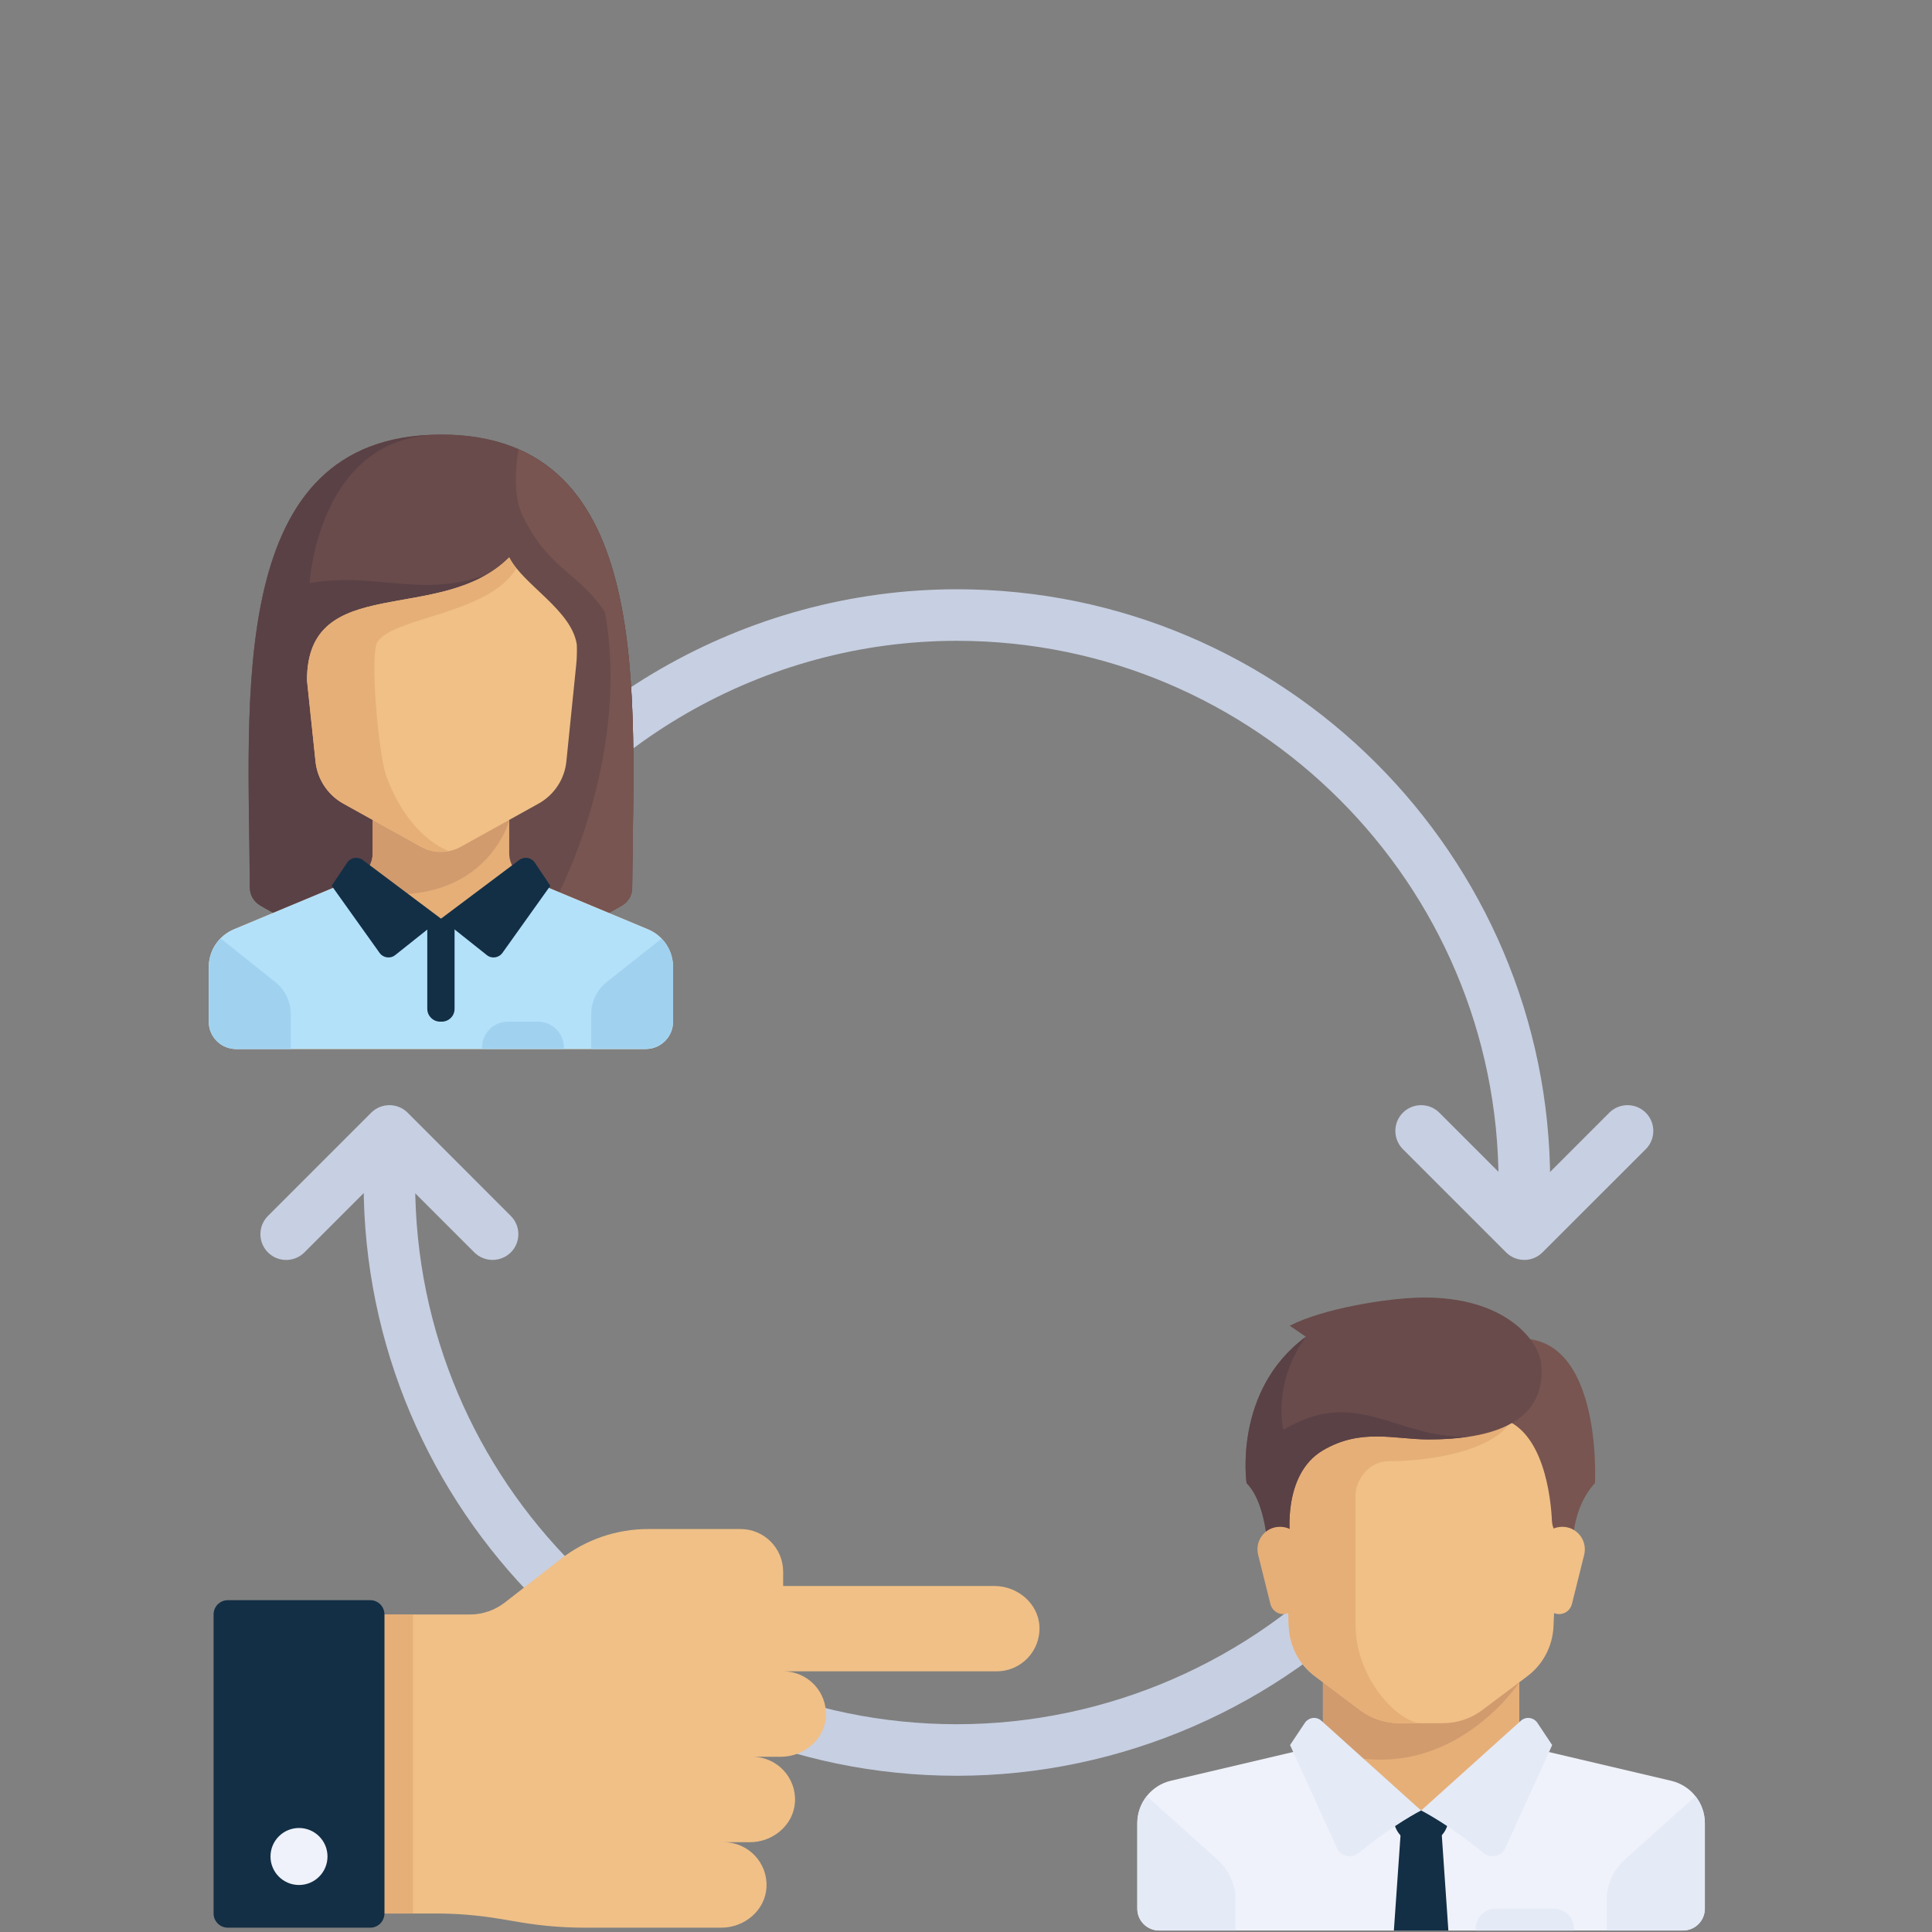 <?xml version="1.0" encoding="utf-8"?>
<!-- Generator: Adobe Illustrator 19.1.0, SVG Export Plug-In . SVG Version: 6.00 Build 0)  -->
<svg version="1.1"
	 id="svg8" xmlns:dc="http://purl.org/dc/elements/1.1/" xmlns:cc="http://creativecommons.org/ns#" xmlns:rdf="http://www.w3.org/1999/02/22-rdf-syntax-ns#" xmlns:svg="http://www.w3.org/2000/svg" xmlns:sodipodi="http://sodipodi.sourceforge.net/DTD/sodipodi-0.dtd" xmlns:inkscape="http://www.inkscape.org/namespaces/inkscape" sodipodi:docname="select-mORs.svg" inkscape:version="0.92.1 r15371"
	 xmlns="http://www.w3.org/2000/svg" xmlns:xlink="http://www.w3.org/1999/xlink" x="0px" y="0px" viewBox="0 0 1000 1000"
	 style="enable-background:new 0 0 1000 1000;" xml:space="preserve">
<rect x="0" y="0" width="1000" height="1000" fill="#808080" stroke="none"/>
<style type="text/css">
	.st0{fill:#C7CFE2;}
	.st1{fill:#E6AF78;}
	.st2{fill:#EFF2FA;}
	.st3{fill:#D29B6E;}
	.st4{fill:#F0C087;}
	.st5{fill:#E4EAF6;}
	.st6{fill:#132F45;}
	.st7{fill:#785550;}
	.st8{fill:#694B4B;}
	.st9{fill:#5A4146;}
	.st10{fill:#B4E1FA;}
	.st11{fill:#A0D2F0;}
</style>
<sodipodi:namedview  showgrid="false" inkscape:cy="801.0064" inkscape:cx="177.71923" inkscape:zoom="0.39785156" borderopacity="1.0" bordercolor="#666666" pagecolor="#ffffff" id="base" inkscape:window-maximized="1" inkscape:pageshadow="2" inkscape:pageopacity="0.0" inkscape:window-y="-8" inkscape:window-x="-8" inkscape:document-units="mm" inkscape:window-height="715" inkscape:window-width="1366" inkscape:current-layer="layer1">
	</sodipodi:namedview>
<g id="layer1" inkscape:label="Layer 1" inkscape:groupmode="layer">
	<g id="g1148" transform="matrix(0.413,0,0,0.413,-0.333,-0.079)">
		<g id="g977">
			<path id="path973" inkscape:connector-curvature="0" class="st0" d="M1911.2,1514.5c-17.9,0-32.3-14.5-32.3-32.3
				c0-374.3-304.5-678.9-678.9-678.9c-241.6,0-466.9,130.1-588,339.5c-9,15.5-28.8,20.8-44.1,11.8c-15.5-9-20.8-28.7-11.8-44.1
				c132.6-229.3,379.4-371.8,644-371.8c409.9,0,743.5,333.5,743.5,743.5C1943.5,1500.1,1929,1514.5,1911.2,1514.5z"/>
			<path id="path975" inkscape:connector-curvature="0" class="st0" d="M1200,2225.7c-409.9,0-743.5-333.5-743.5-743.5
				c0-17.9,14.5-32.3,32.3-32.3c17.8,0,32.3,14.5,32.3,32.3c0,374.3,304.5,678.9,678.9,678.9c187.5,0,368.6-78.7,496.6-216
				c12.2-13.1,32.7-13.8,45.7-1.6c13.1,12.2,13.8,32.7,1.6,45.7C1603.7,2139.5,1405.5,2225.7,1200,2225.7L1200,2225.7z"/>
		</g>
		<polygon id="polygon979" class="st1" points="1781.9,2296.5 1904.9,2187.1 1904.9,2091.4 1658.8,2091.4 1658.8,2187.1 		"/>
		<path id="path981" inkscape:connector-curvature="0" class="st2" d="M2095.3,2232l-169.3-39.8c-2.6-0.6-4.9-1.6-7.1-2.9l-137.1,80
			l-131.7-83.9c-3.4,3.2-7.7,5.6-12.5,6.7l-169.3,39.8c-24.7,5.8-42.2,27.9-42.2,53.3v107.1c0,15.1,12.2,27.3,27.3,27.3H2110
			c15.1,0,27.3-12.2,27.3-27.3v-107.1C2137.5,2259.8,2120,2237.8,2095.3,2232L2095.3,2232z"/>
		<path id="path983" inkscape:connector-curvature="0" class="st3" d="M1658.8,2091.4v101c155,55.8,246.2-83.9,246.2-83.9v-17
			H1658.8z"/>
		<path id="path985" inkscape:connector-curvature="0" class="st4" d="M1604.1,1776.9l11.9,262.2c1.1,24.5,13.1,47.2,32.8,61.9
			l56.5,42.4c14.2,10.7,31.5,16.4,49.2,16.4h54.7c17.7,0,35-5.7,49.2-16.4l56.5-42.4c19.6-14.7,31.6-37.4,32.8-61.9l11.9-262.2
			L1604.1,1776.9z"/>
		<path id="path987" inkscape:connector-curvature="0" class="st1" d="M1740.8,1831.5c54.7,0,136.7-13.7,156.3-54.7h-293l11.9,262.2
			c1.1,24.5,13.1,47.2,32.8,61.9l56.5,42.4c14.2,10.7,31.5,16.4,49.2,16.4h27.3c-27.3,0-82.1-54.7-82.1-123.1
			c0-33.5,0-123.1,0-164.1C1699.8,1858.9,1713.5,1831.5,1740.8,1831.5L1740.8,1831.5z"/>
		<g id="g993">
			<path id="path989" inkscape:connector-curvature="0" class="st5" d="M2037,2330.9l88.7-79.6c7.4,9.4,11.8,21.2,11.8,33.9v107.1
				c0,15.1-12.2,27.3-27.3,27.3h-95.7v-37.9C2014.3,2362.3,2022.6,2343.8,2037,2330.9L2037,2330.9z"/>
			<path id="path991" inkscape:connector-curvature="0" class="st5" d="M1526.7,2330.9l-88.7-79.6c-7.4,9.4-11.8,21.2-11.8,33.9
				v107.1c0,15.1,12.2,27.3,27.3,27.3h95.8v-37.9C1549.4,2362.3,1541.1,2343.8,1526.7,2330.9L1526.7,2330.9z"/>
		</g>
		<polygon id="polygon995" class="st6" points="1807.5,2296.5 1816,2419.7 1747.7,2419.7 1756.3,2296.5 		"/>
		<path id="path997" inkscape:connector-curvature="0" class="st6" d="M1816,2269.2h-68.4v9.9c0,17.2,13.9,31.1,31.1,31.1h6.2
			c17.2,0,31.1-13.9,31.1-31.1L1816,2269.2L1816,2269.2z"/>
		<g id="g1003">
			<path id="path999" inkscape:connector-curvature="0" class="st5" d="M1656.8,2156.7l125,112.5c0,0-35,17.7-78.2,53.3
				c-8.9,7.4-22.4,4.3-27.2-6.1l-58.8-129.2l18.6-27.9C1641,2152.4,1650.6,2151.1,1656.8,2156.7z"/>
			<path id="path1001" inkscape:connector-curvature="0" class="st5" d="M1906.9,2156.7l-125,112.5c0,0,35,17.7,78.2,53.3
				c8.9,7.4,22.4,4.3,27.2-6.1l58.8-129.2l-18.6-27.9C1922.8,2152.4,1913.1,2151.1,1906.9,2156.7z"/>
		</g>
		<path id="path1005" inkscape:connector-curvature="0" class="st7" d="M1864.8,1686.2l12.9,90.6c58.5,11.7,67,103.5,68.1,129.8
			c0.2,4.7,1.8,9.4,4.3,13.4l22.3,34.6c0,0-7.7-57.3,27.3-95.7C1999.8,1858.9,2011.8,1631.5,1864.8,1686.2L1864.8,1686.2z"/>
		<path id="path1007" inkscape:connector-curvature="0" class="st4" d="M1986.2,1948.8l-15.4,61.8c-1.9,7.3-8.4,12.5-16,12.5l0,0
			c-8.3,0-15.3-6.2-16.3-14.4l-7.9-63.2c-2.1-16.9,11.1-31.8,28.1-31.8h0.1C1977.1,1913.6,1990.6,1930.9,1986.2,1948.8
			L1986.2,1948.8z"/>
		<path id="path1009" inkscape:connector-curvature="0" class="st8" d="M1617.2,1661.7l20.2,13.8c-91.4,67.5-74.3,183.4-74.3,183.4
			c27.3,27.3,27.3,95.7,27.3,95.7l27.3-27.3c0,0-10.5-79,41-109.4c47.9-28.2,89.7-13.7,132.5-13.7c114.5,0,146.6-43.1,141-95.7
			c-2.9-27.2-44.4-83.9-150.5-82.1C1739.1,1627.1,1658.8,1640.1,1617.2,1661.7L1617.2,1661.7z"/>
		<path id="path1011" inkscape:connector-curvature="0" class="st9" d="M1609.2,1792.2c0,0-14.6-57.3,28.2-116.7
			c-91.4,67.5-74.3,183.4-74.3,183.4c27.3,27.3,27.3,95.7,27.3,95.7l27.3-27.3c0,0-10.5-79,41-109.4c47.9-28.2,89.7-13.7,132.5-13.7
			c18.7,0,34.8-1.2,49.3-3.4C1752.4,1803.7,1700.4,1736.9,1609.2,1792.2L1609.2,1792.2z"/>
		<path id="path1013" inkscape:connector-curvature="0" class="st1" d="M1577.6,1948.8l15.4,61.8c1.9,7.3,8.4,12.5,16,12.5l0,0
			c8.3,0,15.3-6.2,16.3-14.4l7.9-63.2c2.1-16.9-11.1-31.8-28.1-31.8h-0.1C1586.6,1913.6,1573.1,1930.9,1577.6,1948.8L1577.6,1948.8z
			"/>
		<path id="path1015" inkscape:connector-curvature="0" class="st5" d="M1948.4,2392.3h-73.3c-13.7,0-24.9,11.2-24.9,24.9v2.5h123.1
			v-2.5C1973.4,2403.4,1962.2,2392.3,1948.4,2392.3z"/>
		<path id="path1017" inkscape:connector-curvature="0" class="st8" d="M553.5,544.8c-270.9,0-240.8,329.4-239.6,568.1
			c0.1,9,4.8,17.1,12.5,21.8c30,18.1,112.4,60.4,227.1,60.4s197.1-42.3,227.1-60.4c7.7-4.6,12.5-12.8,12.5-21.8
			C794.3,874.2,824.3,544.8,553.5,544.8z"/>
		<path id="path1019" inkscape:connector-curvature="0" class="st9" d="M536.1,545.4c-252,14.2-223.4,334-222.2,567.5
			c0.1,9,4.8,17.1,12.5,21.8c30,18.1,112.4,60.4,227.1,60.4L621.9,716"/>
		<path id="path1021" inkscape:connector-curvature="0" class="st8" d="M553.5,544.8c-154,0-164.7,186.1-164.7,186.1
			c88.8-14.9,143.3,22.5,233.2-14.9l-68.5,479.2c114.7,0,197.1-42.3,227.1-60.4c7.7-4.6,12.5-12.8,12.5-21.8
			C794.3,874.2,824.3,544.8,553.5,544.8z"/>
		<path id="path1023" inkscape:connector-curvature="0" class="st7" d="M793.1,1112.9c1.1-205.1,23.2-477-142.4-549.5
			c-2.9,15-8.1,56.9,5.5,84.1c34.2,68.5,68.5,68.5,102.7,119.8c34.2,188.2-65.4,388.1-98.5,415.3l0,0c58.6-13.9,100.7-36,120.3-47.8
			C788.3,1130,793.1,1121.9,793.1,1112.9z"/>
		<path id="path1025" inkscape:connector-curvature="0" class="st1" d="M812.8,1164.8l-152.7-63.7c-12.8-5.3-21.1-17.8-21.1-31.6
			v-41.3H467.9v41.3c0,13.8-8.3,26.2-21.1,31.6l-152.7,63.7c-19.1,8-31.6,26.6-31.6,47.4v68.5c0,18.9,15.3,34.2,34.2,34.2h513.4
			c18.9,0,34.2-15.3,34.2-34.2v-68.5C844.4,1191.4,831.9,1172.7,812.8,1164.8z"/>
		<path id="path1027" inkscape:connector-curvature="0" class="st10" d="M812.8,1164.8l-147.7-61.6l-111.7,48.2l-111.7-48.2
			l-147.7,61.6c-19.1,8-31.6,26.6-31.6,47.4v68.5c0,18.9,15.3,34.2,34.2,34.2h513.4c18.9,0,34.2-15.3,34.2-34.2v-68.5
			C844.4,1191.4,831.9,1172.7,812.8,1164.8z"/>
		<path id="path1029" inkscape:connector-curvature="0" class="st3" d="M639.1,1028.2H467.9v41.3c0,13.8-8.3,26.2-21.1,31.6
			L423,1111C605.5,1157.6,639.1,1028.2,639.1,1028.2L639.1,1028.2z"/>
		<g id="g1041">
			<path id="path1031" inkscape:connector-curvature="0" class="st11" d="M346,1231l-68.7-54.7c-9.2,9.4-14.7,22.1-14.7,35.9v68.5
				c0,18.9,15.3,34.2,34.2,34.2h68.5v-43.7C365.2,1255.4,358.1,1240.7,346,1231z"/>
			<path id="path1033" inkscape:connector-curvature="0" class="st11" d="M844.4,1280.6v-68.5c0-13.6-5.4-26.2-14.5-35.6L761,1231
				c-12.2,9.8-19.3,24.5-19.3,40.1v43.7h68.5C829.1,1314.8,844.4,1299.5,844.4,1280.6z"/>
			<path id="path1035" inkscape:connector-curvature="0" class="st6" d="M554.4,1280.6h-1.9c-8.9,0-16.2-7.2-16.2-16.2v-112.9h34.2
				v113C570.6,1273.4,563.3,1280.6,554.4,1280.6L554.4,1280.6z"/>
			<path id="path1037" inkscape:connector-curvature="0" class="st6" d="M553.5,1151.5l-98-73.5c-6.3-4.7-15.3-3.2-19.6,3.3
				l-19.4,29l60,84.1c4.6,6.4,13.6,7.7,19.7,2.7L553.5,1151.5z"/>
			<path id="path1039" inkscape:connector-curvature="0" class="st6" d="M553.5,1151.5l98-73.5c6.3-4.7,15.3-3.2,19.6,3.3l19.4,29
				l-60,84.1c-4.6,6.4-13.6,7.7-19.7,2.7L553.5,1151.5z"/>
		</g>
		<path id="path1043" inkscape:connector-curvature="0" class="st4" d="M639.1,698.8c-85.6,85.6-253.5,17.1-253.5,154l10.6,100.8
			c2,22.5,15.1,42.7,34.9,53.7l97.4,54.1c15.5,8.6,34.4,8.6,49.9,0l97.4-54.1c19.8-11,32.9-31.1,34.9-53.7l12.2-119.8
			c0.9-8.5,1.1-17.1,0.8-25.6C717.4,764.7,656.2,733,639.1,698.8z"/>
		<path id="path1045" inkscape:connector-curvature="0" class="st1" d="M385.5,852.8l10.6,100.8c2,22.5,15.1,42.7,34.9,53.7
			l97.4,54.1c10.8,6,23.1,7.5,34.8,5.2l0,0c0,0-49.2-14.9-78.4-94c-9-24.2-21.4-152.6-10.7-168.3c21.1-31,139.1-34.2,173.9-91.8
			c-1.7-2.2-3.3-4.3-4.8-6.4c-0.2-0.2-0.2-0.3-0.4-0.5c-1.5-2.2-2.9-4.6-4-6.8C553.5,784.3,385.5,715.9,385.5,852.8z"/>
		<path id="path1047" inkscape:connector-curvature="0" class="st11" d="M675.2,1280.6h-38c-17.9,0-32.3,14.5-32.3,32.3v1.9h102.7
			v-1.9C707.5,1295.1,693,1280.6,675.2,1280.6z"/>
		<g id="g1053">
			<path id="path1049" inkscape:connector-curvature="0" class="st0" d="M618.1,1579.2c-8.3,0-16.6-3.2-22.8-9.4l-106.5-106.5
				l-106.5,106.5c-12.6,12.6-33.1,12.6-45.7,0c-12.6-12.6-12.6-33.1,0-45.7L466,1394.7c12.6-12.6,33.1-12.6,45.7,0L641,1524.1
				c12.6,12.6,12.6,33.1,0,45.7C634.7,1576,626.4,1579.2,618.1,1579.2z"/>
			<path id="path1051" inkscape:connector-curvature="0" class="st0" d="M1911.2,1579.2c-8.3,0-16.6-3.2-22.8-9.4L1759,1440.4
				c-12.6-12.6-12.6-33.1,0-45.7c12.6-12.6,33.1-12.6,45.7,0l106.5,106.5l106.5-106.5c12.6-12.6,33.1-12.6,45.7,0
				c12.6,12.6,12.6,33.1,0,45.7L1934,1569.7C1927.7,1576,1919.5,1579.2,1911.2,1579.2z"/>
		</g>
		<g id="g1055">
		</g>
		<g id="g1057">
		</g>
		<g id="g1059">
		</g>
		<g id="g1061">
		</g>
		<g id="g1063">
		</g>
		<g id="g1065">
		</g>
		<g id="g1067">
		</g>
		<g id="g1069">
		</g>
		<g id="g1071">
		</g>
		<g id="g1073">
		</g>
		<g id="g1075">
		</g>
		<g id="g1077">
		</g>
		<g id="g1079">
		</g>
		<g id="g1081">
		</g>
		<g id="g1083">
		</g>
	</g>
	<g id="g455" transform="matrix(0.228,0,0,0.228,0.406,124.706)">
		<path id="path391" inkscape:connector-curvature="0" class="st4" d="M2255.5,3053.5h-479.4v-32.4c0-53.6-43.4-96.9-96.9-96.9
			h-209.5c-71.9,0-141.7,23.9-198.5,68.1l-126.8,98.6c-22.7,17.7-50.6,27.3-79.4,27.3H871V3797h116.2c48.1,0,96,3.9,143.5,11.8
			l51.5,8.6c47.5,7.9,95.5,11.8,143.6,11.8h310.1c52.5,0,99.6-39.3,102.4-91.8c2.9-55.9-41.6-102.2-96.9-102.2h59.2
			c52.5,0,99.6-39.3,102.4-91.8c2.9-55.9-41.6-102.2-96.9-102.2h64.7c52.5,0,99.6-39.3,102.4-91.8c2.9-55.9-41.6-102.2-96.9-102.2
			H2261c55.3,0,99.7-46.2,96.9-102.2C2355.1,3092.7,2308,3053.5,2255.5,3053.5z"/>
		<rect id="rect393" x="870.9" y="3118.1" class="st1" width="64.7" height="678.9"/>
		<path id="path395" inkscape:connector-curvature="0" class="st6" d="M838.7,3829.2H515.4c-17.9,0-32.3-14.5-32.3-32.3v-678.9
			c0-17.9,14.5-32.3,32.3-32.3h323.3c17.9,0,32.3,14.5,32.3,32.3v678.9C870.9,3814.8,856.5,3829.2,838.7,3829.2z"/>
		<circle id="circle397" class="st2" cx="677" cy="3667.6" r="64.7"/>
		<g id="g399">
		</g>
		<g id="g401">
		</g>
		<g id="g403">
		</g>
		<g id="g405">
		</g>
		<g id="g407">
		</g>
		<g id="g409">
		</g>
		<g id="g411">
		</g>
		<g id="g413">
		</g>
		<g id="g415">
		</g>
		<g id="g417">
		</g>
		<g id="g419">
		</g>
		<g id="g421">
		</g>
		<g id="g423">
		</g>
		<g id="g425">
		</g>
		<g id="g427">
		</g>
	</g>
</g>
</svg>
